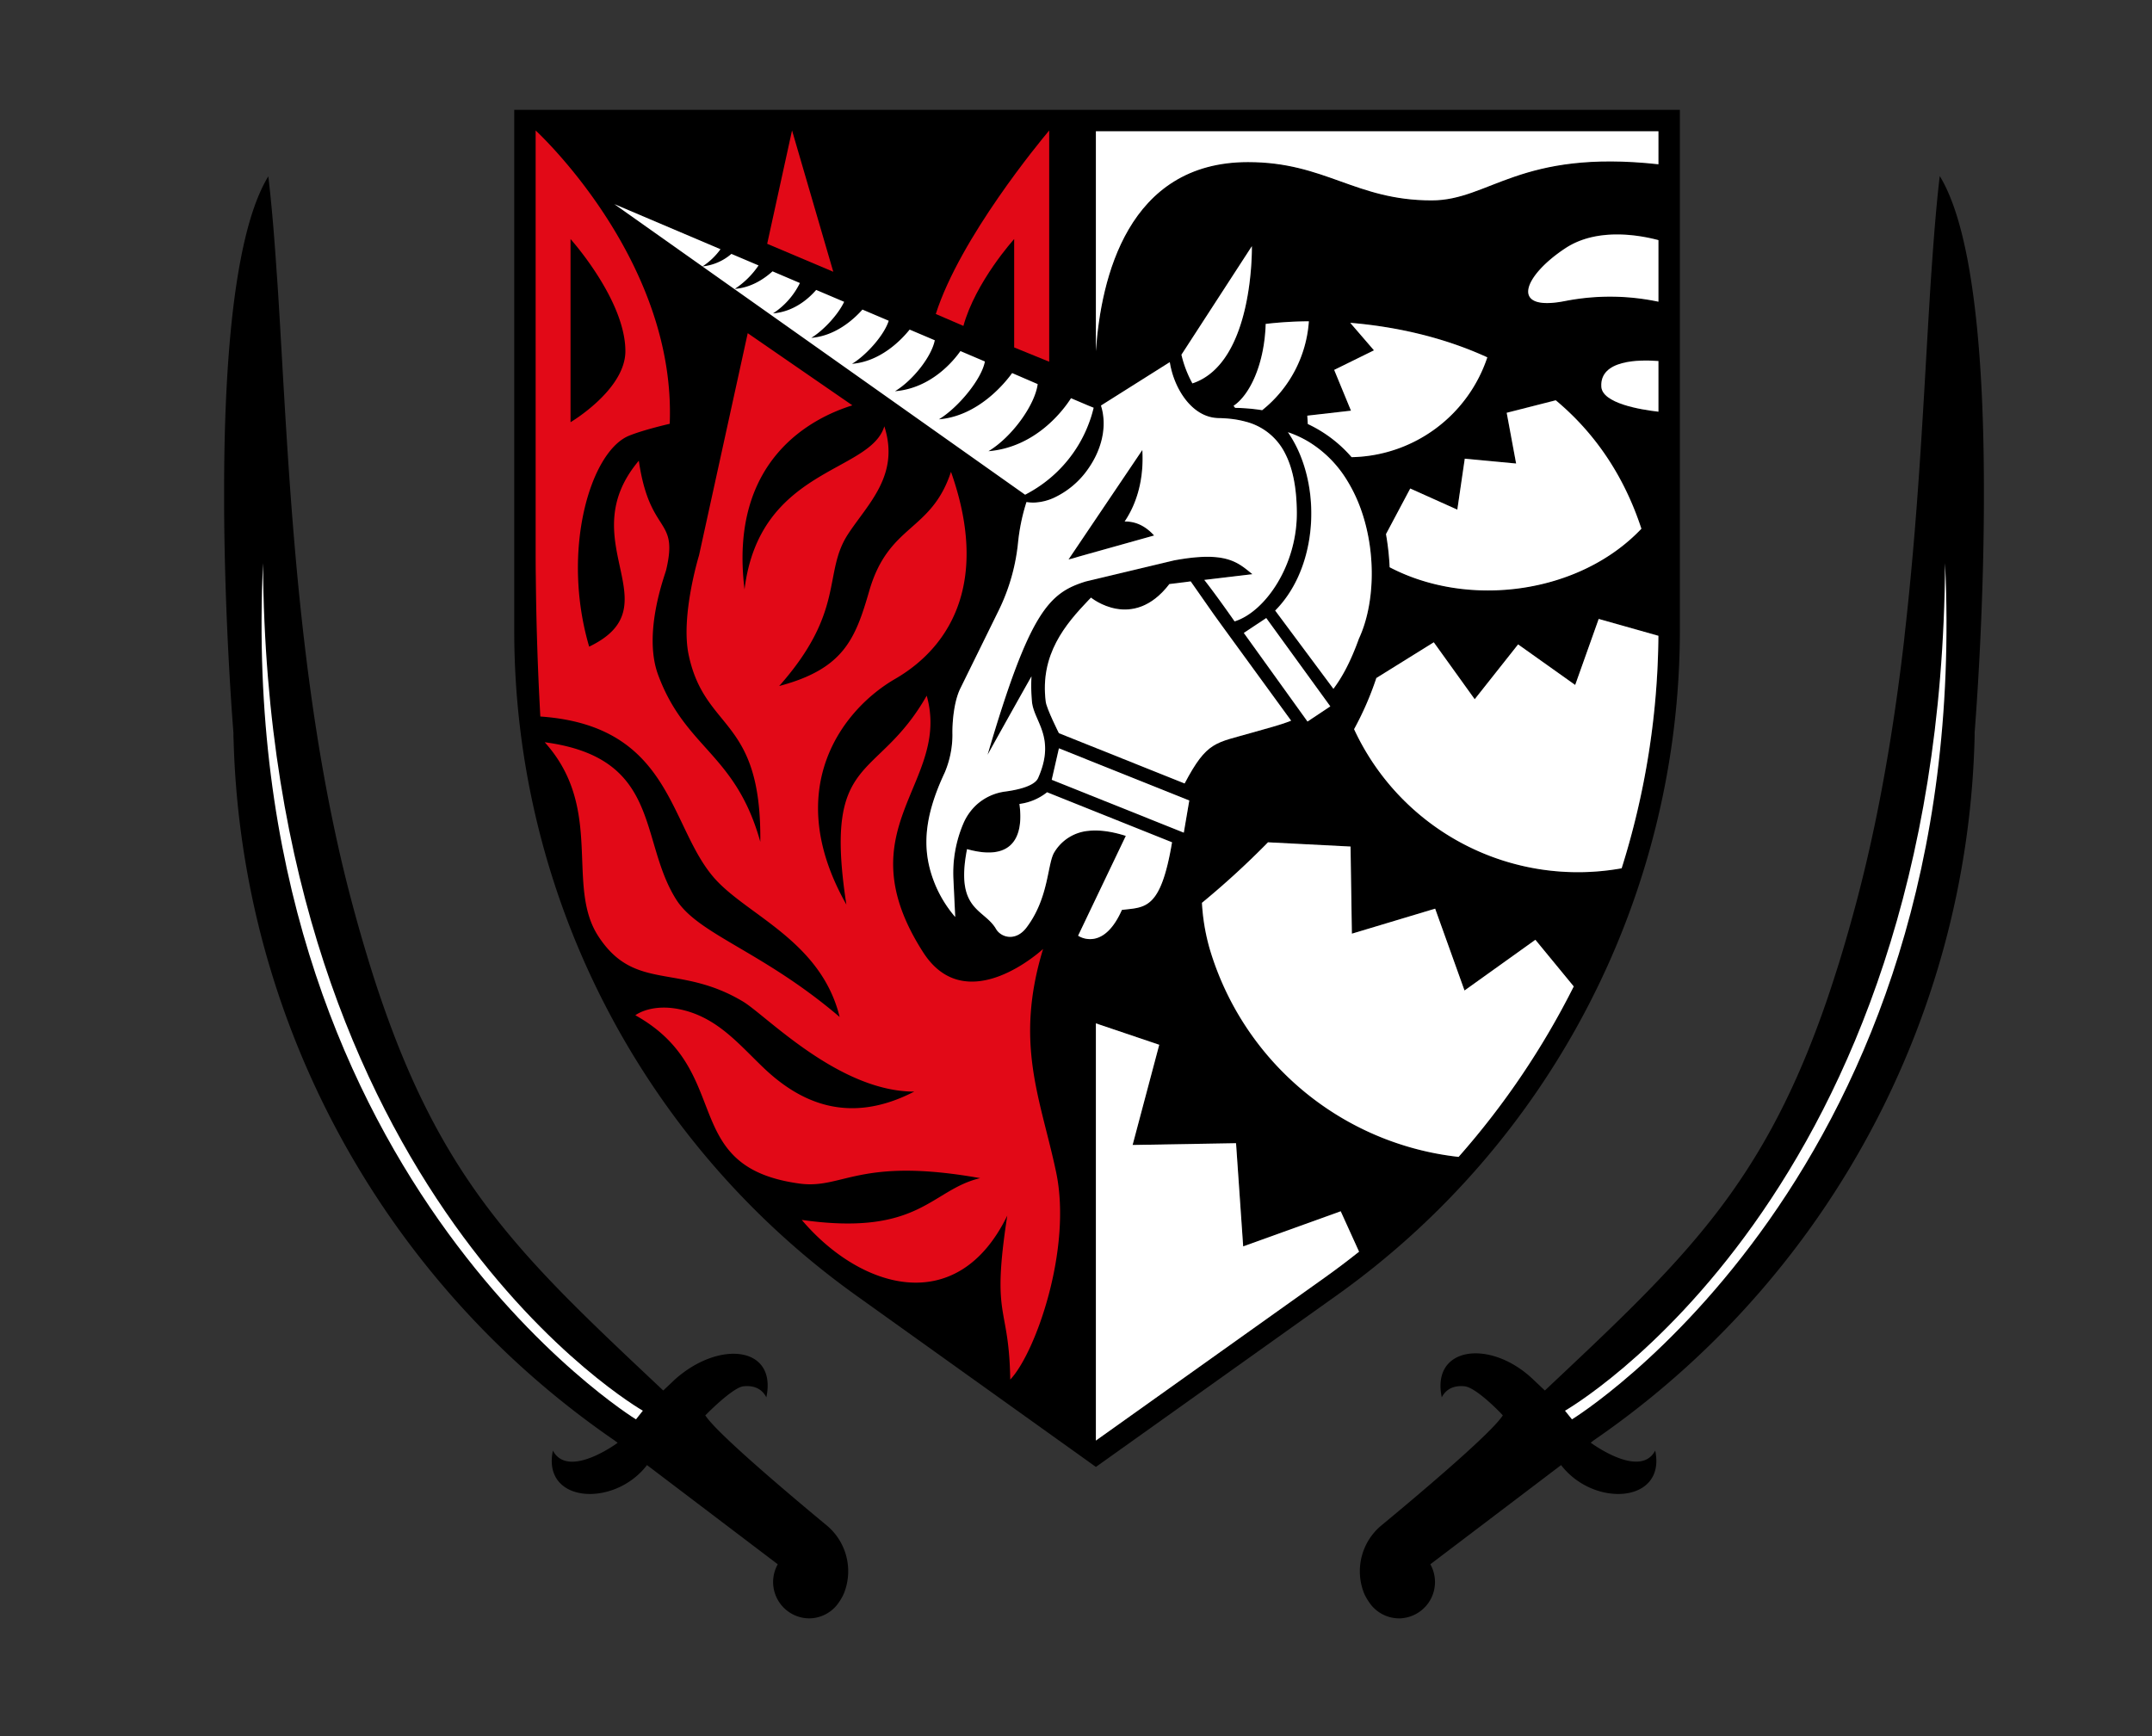 <?xml version="1.0" encoding="UTF-8"?> <svg xmlns="http://www.w3.org/2000/svg" id="Layer_1" data-name="Layer 1" viewBox="0 0 1055.49 851.74"><rect x="0" y="0" width="1055.49" height="851.74" fill="#333333" stroke="none"/> <defs> <style>.cls-1{fill:#fff;}.cls-2{fill:#e20917;}</style> </defs> <title>великий герб-10-02 wip-07-01</title> <path d="M405.5,748.29c-22-18.24-54.27-45.71-59.57-54,0,0,13.37-13.74,18.74-14.27,4.55-.45,8.76.78,11.2,5.4,5.3-25-23-28.17-44.74-8.84l-5.83,5.51c-30-28.26-54.42-51.07-75-75.73h0c-3.83-4.57-7.51-9.2-11.09-13.94-18.24-24.22-33.4-51.31-47-87.44q-3-8-5.94-16.62-2.21-6.51-4.36-13.41t-4.35-14.43h0q-2.61-9-5.16-18.59-4.68-17.67-8.46-35.65-1.63-7.64-3.1-15.3-1.29-6.69-2.47-13.39-1.49-8.39-2.81-16.79c-2.38-15-4.4-29.9-6.15-44.72q-.78-6.58-1.49-13.13c-1.46-13.44-2.7-26.75-3.79-39.84q-.67-8-1.27-15.95c-2.67-35.4-4.34-68.89-6.16-98.66q-.46-7.69-1-15c-1.16-17.3-2.44-33.12-4.1-47-5.89,9.64-10.28,23.73-13.51,40.5q-1.18,6.11-2.16,12.64c-4.34,28.92-5.88,63.69-6,96.95q0,6.44,0,12.76c.24,44.1,2.67,83.75,3.88,101,.42,5.82.68,9.08.68,9.08,0,1.15,0,2.3.08,3.46A431.29,431.29,0,0,0,128.84,462q1.65,6.2,3.49,12.35A431.06,431.06,0,0,0,301.27,706.49l1.67,1.26s-24.28,18-31.76,3.82c-5.46,25.79,30.06,28.11,46.16,7.11l64.13,48.65a17.82,17.82,0,0,0,14.09,26.48c.27,0,.54,0,.82.05a17.66,17.66,0,0,0,15.28-8.17A23.53,23.53,0,0,0,414,781.4,29.2,29.2,0,0,0,405.5,748.29Z"></path> <path class="cls-1" d="M311.92,696.25S115,575.63,129,276.23C130.87,587,315.3,692,315.3,692Z"></path> <path d="M966.8,137.82q-.72-4.68-1.54-9.12c-3.27-17.59-7.76-32.36-13.87-42.34-1.73,14.51-3,31.07-4.24,49.23q-.36,5.31-.69,10.79c-1.91,30.87-3.63,65.83-6.45,102.83q-.45,5.73-.91,11.5c-1.19,14.42-2.56,29.11-4.18,44-.34,3.05-.69,6.12-1,9.19-1.89,16.3-4.12,32.75-6.78,49.22q-.95,5.94-2,11.89-1.59,9.19-3.38,18.37-1.14,5.86-2.38,11.72-3.9,18.54-8.71,36.81-2.83,10.65-5.71,20.49-1.53,5.24-3.08,10.26c-2,6.29-3.91,12.32-5.92,18.14q-2.1,6.12-4.26,11.91c-14,37.76-29.65,65.71-48.61,90.69q-3.51,4.62-7.18,9.12c-21.27,26.15-46.63,49.85-78.2,79.57l-5.83-5.51c-20.81-19.8-50-16.2-44.74,8.84,2.44-4.62,6.64-5.85,11.2-5.4,5.36.53,16.69,11.93,18.74,14.27-5.3,8.32-37.57,35.79-59.57,54a29.2,29.2,0,0,0-8.54,33.11,23.53,23.53,0,0,0,2.38,4.29,17.66,17.66,0,0,0,15.28,8.17c.28,0,.55,0,.82-.05a17.82,17.82,0,0,0,14.09-26.48l64.13-48.65c16.1,21,51.62,18.68,46.16-7.11-7.24,13.71-30.16-2.8-31.65-3.9l1.56-1.18A431.14,431.14,0,0,0,951.16,472.64c.86-2.93,1.69-5.88,2.49-8.83A430.82,430.82,0,0,0,968.5,360.86c0-.54,0-1.07,0-1.6,0,0,.21-2.59.54-7.25,1.18-16.32,3.84-58.15,4-104.63q0-4.51,0-9.08C973,203.84,971.42,167.6,966.8,137.82Z"></path> <path class="cls-1" d="M771,696.25s196.9-120.62,183-420C952,587,767.58,692,767.58,692Z"></path> <path d="M306.73,172.25c0-25.07-26.9-55-26.9-55V207.1S306.73,191.2,306.73,172.25Z"></path> <path d="M533.93,271.65l32.13-9c-4.55-5-9.53-7-14.45-6.87,6.34-9.38,9.49-21.49,8.67-35.08l-26.35,39.08-9.86,14.63c1.55-.35,3.06-.78,4.53-1.26Z"></path> <path d="M252.22,53.88V309.31A401,401,0,0,0,419.93,635.48l114,81.54.38.28,3.19,2.28,118.09-84.14A401,401,0,0,0,823.93,308.83V53.88ZM540.61,201.41c0-.22-.09-.42-.14-.63-.15-.62-.32-1.23-.51-1.85l33.78-21.26c1.92,12.27,10.11,26,22.2,27.33.55.06,1.1.11,1.67.12,2,0,4,.14,5.89.34a48.78,48.78,0,0,1,7.22,1.34,29.89,29.89,0,0,1,19.76,16c3.45,6.85,5.48,16.11,5.57,28.52.2,26-15.49,48.84-30.52,53.51,0,0-8.85-12.74-14.86-20.33l23.6-2.81c-7.25-5.88-12.88-11.51-38.46-6.78l-41.88,10-1.34.32-.15,0c-18,5.64-27.49,14.92-48.06,85,.37-.66,12.26-22.08,21.53-38.46a82.25,82.25,0,0,0,.24,12.45c.92,9.73,11.87,17.4,3,37.44-1.85,4.18-11,5.93-15.9,6.58A25.9,25.9,0,0,0,478.72,395a27,27,0,0,0-6.32,9.16,62,62,0,0,0-4.78,27.22l.88,18.45a59,59,0,0,1-9.5-15.16c-6.92-16.22-6.53-32.45,4.36-55.65a47.66,47.66,0,0,0,3.79-18.57c-.11-5.75.67-16.19,3.86-22.7l18.82-38.35a97.79,97.79,0,0,0,9.47-33.3,97.44,97.44,0,0,1,4.12-19.81,20.16,20.16,0,0,0,4.73.2,26.27,26.27,0,0,0,8.25-2.07,42,42,0,0,0,17.53-14.79C539.64,221.39,542.73,211.17,540.61,201.41Zm113.77-19.95,19.51-9.61-11.63-13.48c21.25,1.75,45,6.7,67.21,16.93a71.62,71.62,0,0,1-66.55,48.95A65,65,0,0,0,641.44,208l-.25-4.09,21.42-2.45Zm84.56,21,24.12-6.17c18,15.09,33,35.57,42,63-30.2,31.86-84.55,39.29-123.47,18.89A126.13,126.13,0,0,0,679.79,262l11.89-22.35L714.77,250l3.65-25,25.15,2.35ZM581,384.32l-47.11-18.86-14.54-5.81s-6-11.94-6.46-15.44c-2.95-23.17,9.69-38,21-49.82.4-.43.79-.83,1.19-1.24,0,0,20.45,16.83,38.43-6.63L584,285.19l11.28,16.16,4.33,5.94,33.67,46.23c-5.93,2.34-12.26,3.86-19,5.83C596.09,364.63,592.12,363.3,581,384.32Zm2.26,8.36-2.68,15.76-46.69-18.68-18.08-7.23,3.53-15.45,14.55,5.83Zm26.76-82.19,2.79-1.86,8.21-5.45.11.15,28.62,39.47,2.68,3.7-9,6-2.22,1.48-.83-1.16-1.39-1.93Zm15.35-11c18.26-18.34,22.19-50.73,12.76-75.07a59.86,59.86,0,0,0-6.5-12.4A52.08,52.08,0,0,1,642,216.85a56.65,56.65,0,0,1,18.77,19,75.29,75.29,0,0,1,7.2,15.51c7.21,21.27,6.08,45.88-1.45,61.95-3.9,10.83-8,18.72-12.5,24.61Zm-6.36-98.32a94.37,94.37,0,0,0-13.24-1.1l-.79-1c7.94-5.3,15.16-20.37,15.76-40.18A194.37,194.37,0,0,1,642,157.61,61.15,61.15,0,0,1,619.05,201.21Zm-34.21-13.15A55.45,55.45,0,0,1,579.46,174L614,120.77S615.18,178.05,584.84,188.06Zm-231.48-65.8a33.39,33.39,0,0,1-8.87,8.43l-43.16-30.53ZM533.93,460.63a11.16,11.16,0,0,1-5.15-1.64l5.15-10.78L552.18,410c-6.53-2.07-12.72-3.07-18.25-2.47a21.73,21.73,0,0,0-16.74,10.38c-3.58,5.58-2.6,22.33-13.68,37-5.29,7-12.56,5-15,.77-5.82-10.06-20.16-8.88-14.22-39.17,29.06,8.1,26.54-15.85,25.69-22.16a27.29,27.29,0,0,0,13.56-5.75l20.38,8.16,40.91,16.37c-5.63,33.39-13.23,31.77-24.58,33.18C544.77,458.73,538.32,460.92,533.93,460.63ZM649.48,626.89l-112,79.76h0V502l31.07,10.53-13.06,49.14,50.73-.86,3.5,50.61,47.84-17.24,9,19.8Q658.23,620.65,649.48,626.89Zm65.91-59.39a143.92,143.92,0,0,1-122-101.68,101.34,101.34,0,0,1-3.9-22.93,415.77,415.77,0,0,0,32.39-29.68l40.48,2.08.66,42.74,40.84-12.29,14.4,40.14L753.06,461l18.81,22.89A392.34,392.34,0,0,1,715.39,567.5Zm80-141.57a121,121,0,0,1-131.23-68.24,151.81,151.81,0,0,0,10.91-25.1l28.17-17.52L723.29,343l21.33-26.88,28,19.9,11.53-32.4,29.28,8.26A389.69,389.69,0,0,1,795.37,425.93Zm18-224c-9.25-1.07-27.51-4.19-28-12.25-.79-13.19,18.43-13.33,28-12.59Zm0-54a115.16,115.16,0,0,0-45.57-.38c-27.87,5.57-20.68-12.29,0-25.88,15.4-10.12,36-6.46,45.57-3.94Zm0-67.41c-68.14-7.48-82.8,17.72-111.22,17.72-37.44,0-52.15-18.79-90.07-18.79-59,0-72.18,57-74.62,92.74V64.4H813.41Z"></path> <polygon class="cls-2" points="388.59 64.39 388.47 63.99 388.38 64.39 376.28 119.59 408.7 133.31 388.59 64.39"></polygon> <path class="cls-2" d="M497.42,117.26v53.18l17.18,7V64l-.33.4c-4,4.78-43.34,52.2-55.29,89.62l13.54,5.85C478.51,138.17,497.42,117.26,497.42,117.26Z"></path> <path class="cls-2" d="M518,575c-7.56-35.95-20.63-62.86-6.39-109.51,0,0-37.49,34.94-58.84,1.63-39.25-61.19,13.87-82.81,1.75-125.86-24.47,43-50.91,27.52-39.4,102.46C383,387,413.2,348,439,333.05c28.75-16.66,45.87-49.53,27.43-101.6-9.77,29.66-30.54,25.35-40.1,58.44-6.86,23.76-12.63,38.25-44.16,46.63,32.67-36.9,21.31-55.33,33.7-74.4,9.7-14.91,25.62-28.91,17.87-53-6.94,23-61.22,20.18-68.57,80-7.91-64.2,34-84.42,52.9-90.28l-51.33-35.4-23.89,109s-9.12,29.73-5.07,48.86c8.06,37.89,35.76,30,35.13,91.65-12.12-43.49-36.68-45.55-50.12-81.91-7.61-20.57,3.36-49,3.94-51.44,6.21-26.35-8-16.58-13.41-53.6-33.44,39.69,17.33,71.18-24.35,91.21-13.91-47.3.67-95.72,19.51-103.45,7.2-2.95,20-5.87,20-5.87,3.1-77-59.57-138-65.34-143.49l-.42-.4V270c0,4.35,0,8.7.08,13q.3,32.81,2.06,65.57l.06,1.12.1,1.79h.1c65.49,4.61,62.77,55.25,86.25,80.38,16.48,17.64,51.47,30.38,60.45,67-37.91-32.36-69.27-40.36-80.18-57.64-18.47-29.27-7-69.46-64.48-77.13C293.2,393,281,425.81,289.16,450.26a41.58,41.58,0,0,0,1.7,4.29,37.2,37.2,0,0,0,2.59,4.69c17.88,27.48,39.44,13.14,71,32.07,11.19,6.71,46.91,44.16,83.95,44.16-32.44,16.75-56.32,5-73.69-11.48-11.84-11.25-22.19-24.16-39.45-28.47-15.53-3.89-23.64,2.5-23.64,2.5,34.42,19.18,30.65,48,46,66.34.41.48.83.95,1.25,1.42,6.55,7.13,16.4,12.5,33.25,14.8,21.35,2.93,29.14-13.26,88.64-2.66-24.24,5.71-29.56,28.72-87.52,20.49,28.73,33.9,76.21,48.42,100.8-2.11-7.94,51.7.83,42.75,1.46,80.28v.15l.08-.09C507.94,663.47,525.91,612.6,518,575ZM279.83,117.26s26.9,29.92,26.9,55c0,18.95-26.9,34.85-26.9,34.85Z"></path> <path class="cls-1" d="M666.58,614l-9-19.82L609.74,611.4l-3.5-50.62-50.73.87,13.06-49.15L537.5,502V706.64h0l112-79.77Q658.24,620.64,666.58,614Z"></path> <path class="cls-1" d="M729.48,175.29c-22.26-10.22-46-15.18-67.22-16.93l11.63,13.49-19.51,9.6,8.24,20-21.43,2.45.25,4.09a64.82,64.82,0,0,1,21.48,16.26A71.61,71.61,0,0,0,729.48,175.29Z"></path> <path class="cls-1" d="M715.4,567.49a391.43,391.43,0,0,0,56.47-83.61L753.06,461,718.3,485.88l-14.4-40.15L663.06,458l-.66-42.74-40.48-2.08a412,412,0,0,1-32.39,29.68,101.15,101.15,0,0,0,3.9,22.93A143.93,143.93,0,0,0,715.4,567.49Z"></path> <path class="cls-1" d="M619.05,201.21a61.1,61.1,0,0,0,22.9-43.6,191.69,191.69,0,0,0-21.16,1.29c-.6,19.81-7.83,34.87-15.76,40.17l.78,1A93,93,0,0,1,619.05,201.21Z"></path> <path class="cls-1" d="M805.05,259.37c-9-27.48-24-48-42-63L739,202.49l4.62,24.89L718.43,225l-3.66,25-23.09-10.37L679.79,262a126.13,126.13,0,0,1,1.79,16.26C720.5,298.65,774.86,291.23,805.05,259.37Z"></path> <path class="cls-1" d="M612.12,79.52c37.92,0,52.63,18.78,90.07,18.78,28.42,0,43.08-25.19,111.22-17.72V64.39H537.5V172.25C539.94,136.51,553.09,79.52,612.12,79.52Z"></path> <path class="cls-1" d="M813.41,177.11c-9.57-.74-28.78-.6-28,12.59.48,8.06,18.75,11.19,28,12.25Z"></path> <path class="cls-1" d="M813.39,311.88l-29.28-8.27L772.58,336l-28-19.9L723.3,343l-20.07-27.93-28.17,17.52a152.23,152.23,0,0,1-10.92,25.1,120.94,120.94,0,0,0,131.23,68.23A389.57,389.57,0,0,0,813.39,311.88Z"></path> <path class="cls-1" d="M813.41,117.8c-9.54-2.53-30.17-6.18-45.56,3.93-20.69,13.59-27.88,31.46,0,25.89a114.92,114.92,0,0,1,45.56.38Z"></path> <path class="cls-1" d="M353.37,122.26l-52-22.1,43.17,30.53A33.69,33.69,0,0,0,353.37,122.26Z"></path> <path class="cls-1" d="M505.12,241.41A65,65,0,0,0,529,218.18,63.67,63.67,0,0,0,533.93,208l.17-.45q1-2.61,1.73-5.31c.21-.74.4-1.49.58-2.24l-2.48-1-8.63-3.67c-3.34,5.25-16.86,24-40.48,26,11.58-7,22.8-22.67,24.14-32.92L496.42,183c-3.32,4.61-16.48,21.07-35.91,22.69,9.5-5.76,21-19.74,22.55-28.37l-12-5.11c-3.38,4.8-14.33,18.22-32.09,19.7,8.85-5.37,17.93-17,19.52-25l-12.34-5.24c-3.82,4.76-14,15.62-28.26,16.8,7.17-4.34,15.84-14.2,18-21.14L423,151.85c-4.45,5-13.26,12.89-25.08,13.88,6-3.67,13.15-11.39,16.11-17.68l-13.72-5.83c-3.76,4.33-10.93,10.66-21.16,11.51a37.46,37.46,0,0,0,13.18-14.9L378.9,133.1c-4.32,3.89-10.62,8-18.51,8.61a41.77,41.77,0,0,0,11.66-11.51l-13.32-5.66a25.77,25.77,0,0,1-14.23,6.15l158.29,112C503.58,242.28,504.35,241.84,505.12,241.41Z"></path> <path class="cls-1" d="M503.51,454.94c11.08-14.68,10.1-31.43,13.68-37a21.75,21.75,0,0,1,16.74-10.38c5.54-.59,11.72.4,18.25,2.47L533.93,448.2,528.78,459a11,11,0,0,0,5.15,1.64c4.39.3,10.84-1.9,16.33-14.29,11.35-1.41,19,.21,24.59-33.17l-40.92-16.38-20.37-8.16A27.26,27.26,0,0,1,500,394.37c.85,6.32,3.37,30.27-25.69,22.16-5.94,30.29,8.4,29.11,14.23,39.18C491,459.91,498.22,462,503.51,454.94Z"></path> <path class="cls-1" d="M614,120.76,579.46,174a55.19,55.19,0,0,0,5.39,14.06C615.18,178,614,120.76,614,120.76Z"></path> <polygon class="cls-1" points="519.38 367.08 515.85 382.52 533.93 389.76 580.62 408.45 583.31 392.67 533.93 372.91 519.38 367.08"></polygon> <path class="cls-1" d="M668,251.32a75.26,75.26,0,0,0-7.2-15.51,56.65,56.65,0,0,0-18.77-19,51.56,51.56,0,0,0-10.32-4.79,59.71,59.71,0,0,1,6.5,12.41c9.44,24.33,5.5,56.73-12.76,75.07L654,337.88c4.45-5.89,8.61-13.77,12.5-24.6C674,297.21,675.17,272.6,668,251.32Z"></path> <path class="cls-1" d="M614.26,359.34c6.78-2,13.12-3.48,19-5.82l-33.67-46.23-4.33-6L584,285.2l-10.46,1.31c-18,23.47-38.44,6.64-38.44,6.64l-1.19,1.23c-11.31,11.83-23.94,26.65-21,49.82.44,3.51,6.45,15.44,6.45,15.44l14.54,5.82,47.12,18.86C592.12,363.29,596.09,364.63,614.26,359.34Z"></path> <path class="cls-1" d="M468.5,449.81l-.88-18.44a61.9,61.9,0,0,1,4.79-27.22,27,27,0,0,1,6.31-9.17,26,26,0,0,1,14.52-6.73c4.93-.66,14.05-2.41,15.91-6.59,8.88-20-2.08-27.69-3-37.43a84.94,84.94,0,0,1-.24-12.45c-9.42,16.64-21.54,38.48-21.54,38.48,20.58-70.14,30.09-79.42,48.07-85a.5.5,0,0,1,.15-.05l1.34-.32,41.88-10c25.58-4.73,31.21.9,38.47,6.77l-23.61,2.81c6,7.59,14.86,20.34,14.86,20.34,15-4.68,30.72-27.54,30.52-53.52-.09-12.4-2.11-21.67-5.57-28.51a29.81,29.81,0,0,0-19.76-16,46.31,46.31,0,0,0-7.22-1.33q-2.88-.32-5.89-.36a15.26,15.26,0,0,1-1.67-.12c-12.08-1.35-20.28-15-22.19-27.33L540,198.93c.19.61.36,1.23.51,1.85l.15.62c2.11,9.77-1,20-6.69,28.22a42,42,0,0,1-17.53,14.79,26.13,26.13,0,0,1-8.25,2.07,20.74,20.74,0,0,1-4.73-.2,97.15,97.15,0,0,0-4.12,19.81,97.74,97.74,0,0,1-9.47,33.29L471,337.74c-3.19,6.51-4,16.94-3.85,22.7a47.83,47.83,0,0,1-3.8,18.57c-10.89,23.2-11.27,39.44-4.36,55.64A59.41,59.41,0,0,0,468.5,449.81Zm65.43-190,26.35-39.08c.82,13.59-2.33,25.7-8.67,35.08,4.92-.09,9.9,1.83,14.45,6.87l-32.13,9-5.33,1.5c-1.47.48-3,.91-4.53,1.26Z"></path> <polygon class="cls-1" points="640.47 352.77 641.3 353.93 643.52 352.45 652.48 346.5 649.8 342.8 621.17 303.33 621.06 303.17 612.85 308.62 610.06 310.48 639.09 350.85 640.47 352.77"></polygon> </svg> 